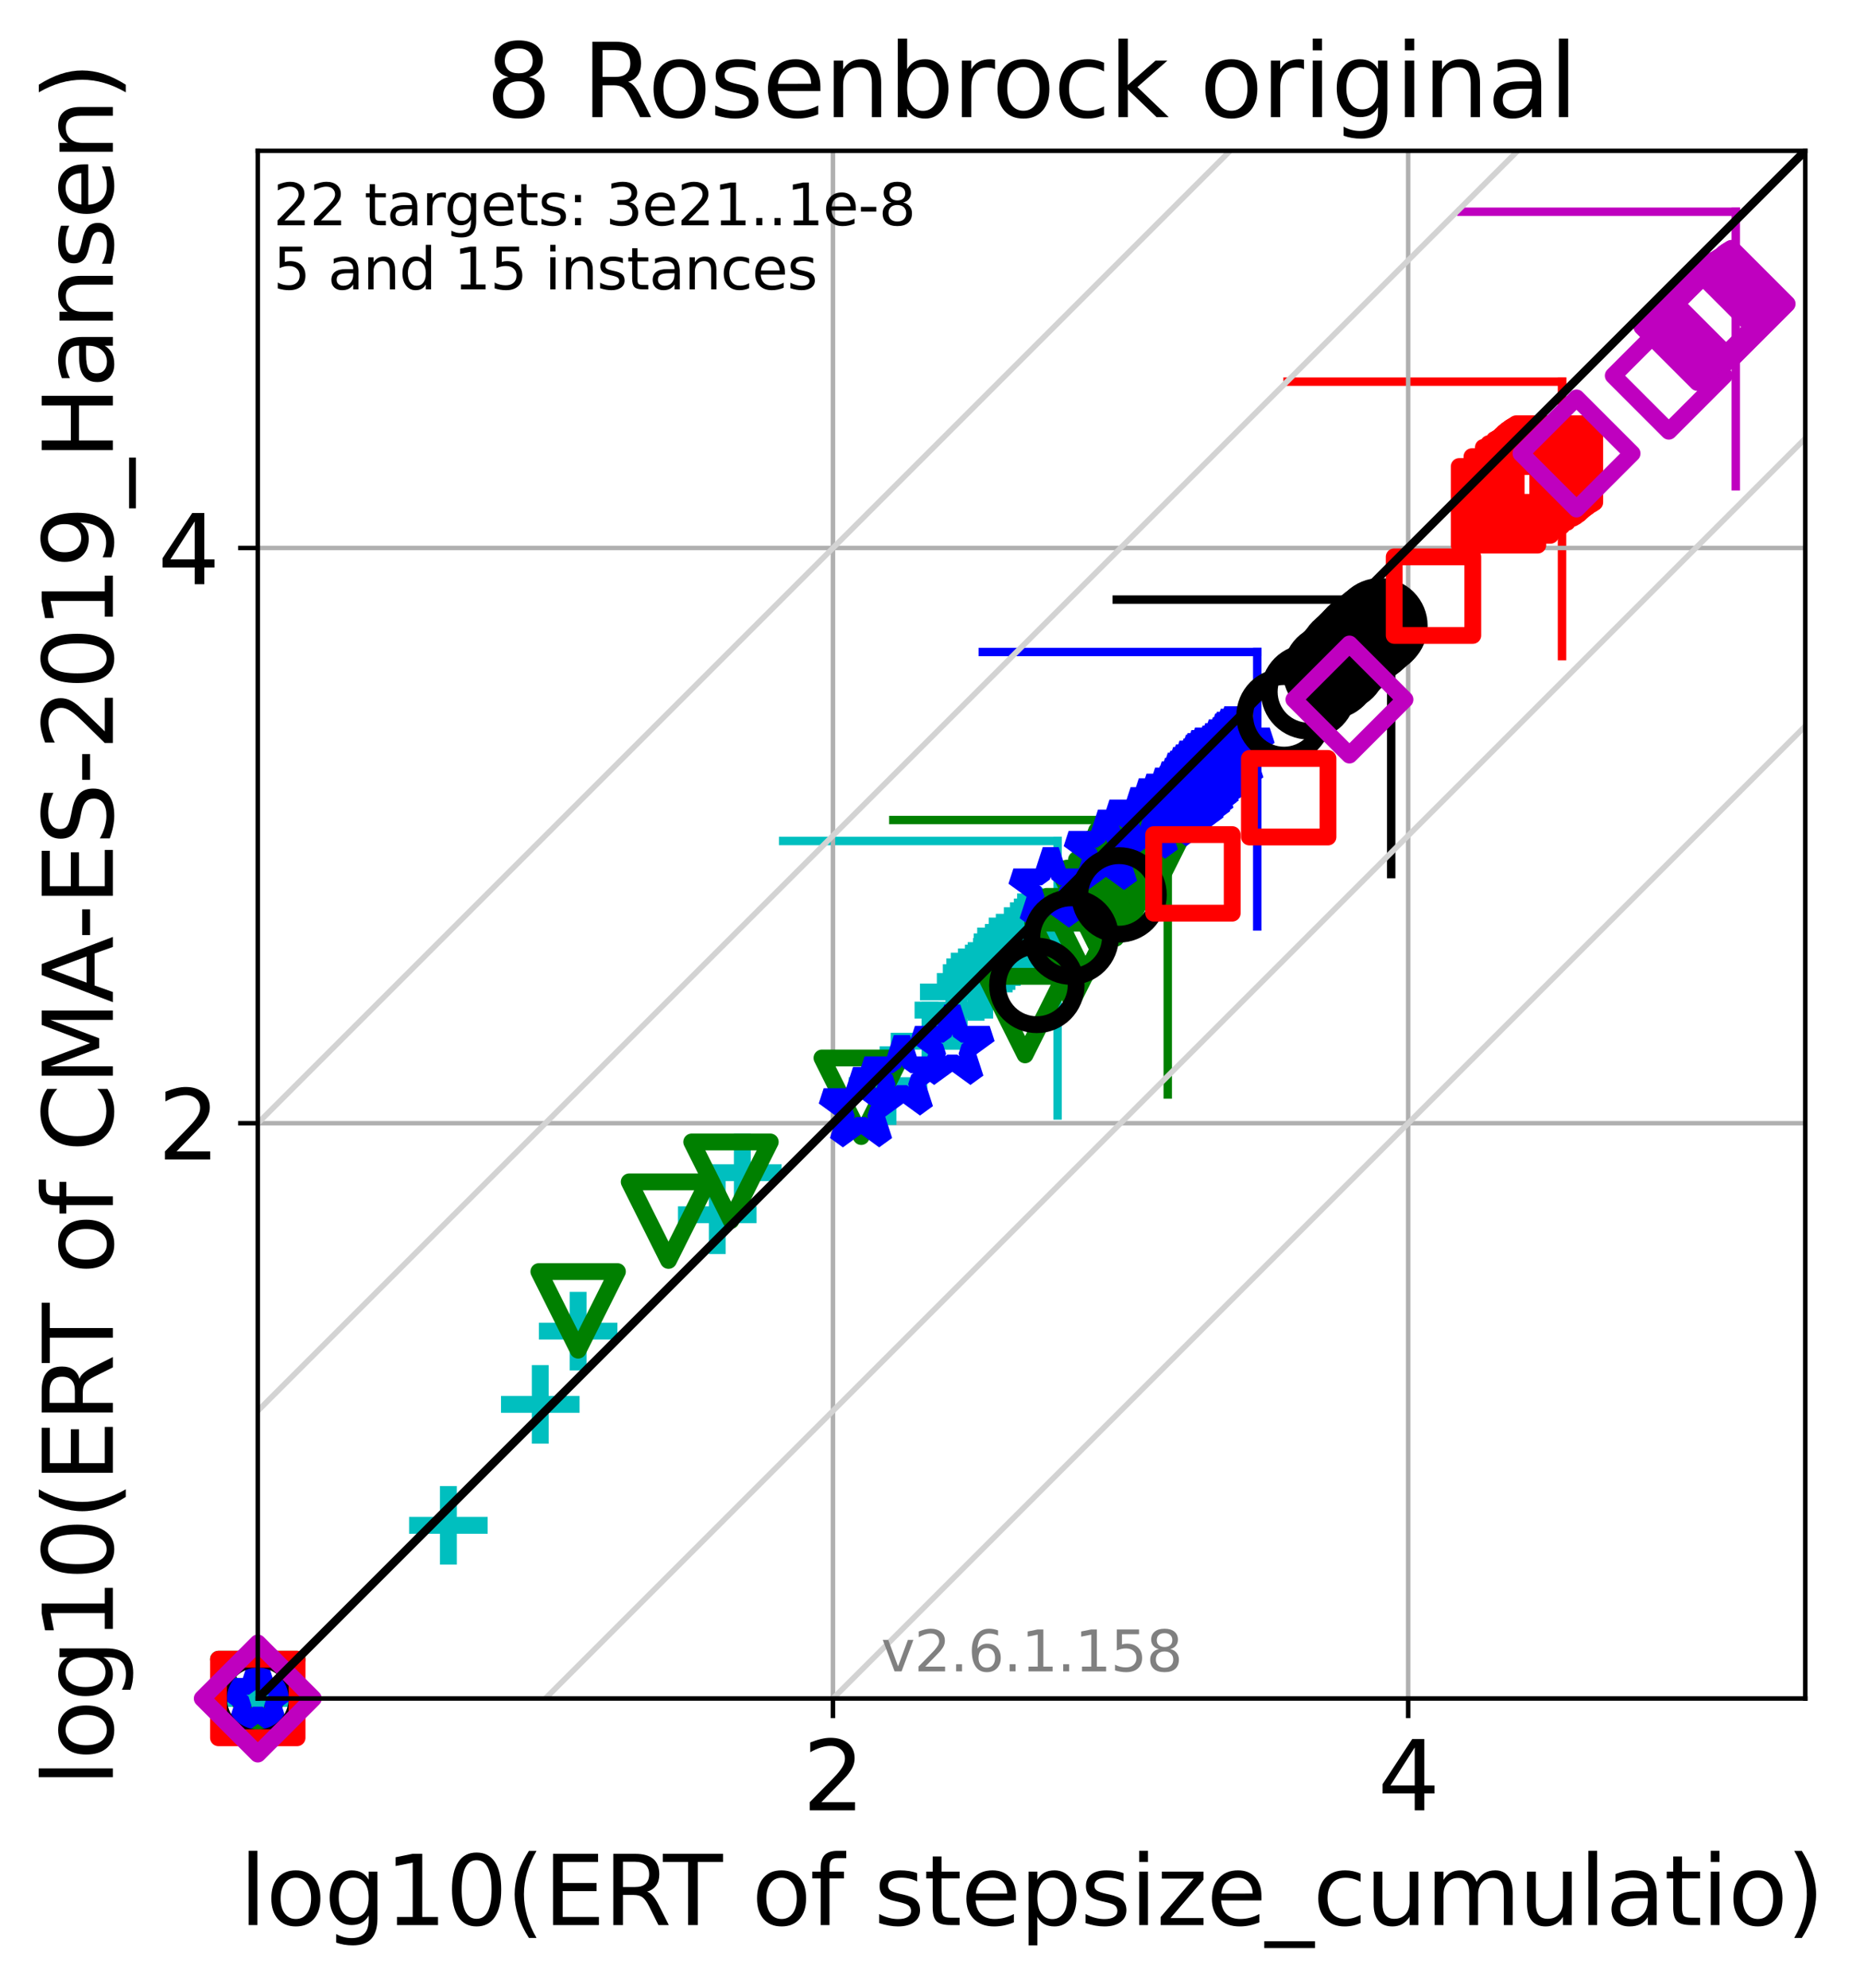<?xml version="1.0" encoding="utf-8" standalone="no"?>
<!DOCTYPE svg PUBLIC "-//W3C//DTD SVG 1.1//EN"
  "http://www.w3.org/Graphics/SVG/1.1/DTD/svg11.dtd">
<svg xmlns:xlink="http://www.w3.org/1999/xlink" width="332.207pt" height="354.256pt" viewBox="0 0 332.207 354.256" xmlns="http://www.w3.org/2000/svg" version="1.1">
 <defs>
  <style type="text/css">*{stroke-linejoin: round; stroke-linecap: butt}</style>
 </defs>
 <g id="figure_1">
  <g id="patch_1">
   <path d="M 0 354.256 
L 332.207 354.256 
L 332.207 0 
L 0 0 
z
" style="fill: #ffffff"/>
  </g>
  <g id="axes_1">
   <g id="patch_2">
    <path d="M 45.942 302.677 
L 321.742 302.677 
L 321.742 26.877 
L 45.942 26.877 
z
" style="fill: #ffffff"/>
   </g>
   <g id="line2d_1">
    <path d="M 188.486 198.775 
L 188.486 149.865 
" clip-path="url(#p34bd6fe8a9)" style="fill: none; stroke: #00bfbf; stroke-width: 1.5; stroke-linecap: square"/>
   </g>
   <g id="line2d_2">
    <path d="M 139.576 149.865 
L 188.486 149.865 
" clip-path="url(#p34bd6fe8a9)" style="fill: none; stroke: #00bfbf; stroke-width: 1.5; stroke-linecap: square"/>
   </g>
   <g id="line2d_3">
    <path d="M 208.118 195.041 
L 208.118 146.13 
" clip-path="url(#p34bd6fe8a9)" style="fill: none; stroke: #008000; stroke-width: 1.5; stroke-linecap: square"/>
   </g>
   <g id="line2d_4">
    <path d="M 159.208 146.13 
L 208.118 146.13 
" clip-path="url(#p34bd6fe8a9)" style="fill: none; stroke: #008000; stroke-width: 1.5; stroke-linecap: square"/>
   </g>
   <g id="line2d_5">
    <path d="M 224.068 165.099 
L 224.068 116.188 
" clip-path="url(#p34bd6fe8a9)" style="fill: none; stroke: #0000ff; stroke-width: 1.5; stroke-linecap: square"/>
   </g>
   <g id="line2d_6">
    <path d="M 175.158 116.188 
L 224.068 116.188 
" clip-path="url(#p34bd6fe8a9)" style="fill: none; stroke: #0000ff; stroke-width: 1.5; stroke-linecap: square"/>
   </g>
   <g id="line2d_7">
    <path d="M 247.942 155.76 
L 247.942 106.849 
" clip-path="url(#p34bd6fe8a9)" style="fill: none; stroke: #000000; stroke-width: 1.5; stroke-linecap: square"/>
   </g>
   <g id="line2d_8">
    <path d="M 199.031 106.849 
L 247.942 106.849 
" clip-path="url(#p34bd6fe8a9)" style="fill: none; stroke: #000000; stroke-width: 1.5; stroke-linecap: square"/>
   </g>
   <g id="line2d_9">
    <path d="M 278.385 116.924 
L 278.385 68.013 
" clip-path="url(#p34bd6fe8a9)" style="fill: none; stroke: #ff0000; stroke-width: 1.5; stroke-linecap: square"/>
   </g>
   <g id="line2d_10">
    <path d="M 229.474 68.013 
L 278.385 68.013 
" clip-path="url(#p34bd6fe8a9)" style="fill: none; stroke: #ff0000; stroke-width: 1.5; stroke-linecap: square"/>
   </g>
   <g id="line2d_11">
    <path d="M 309.353 86.648 
L 309.353 37.737 
" clip-path="url(#p34bd6fe8a9)" style="fill: none; stroke: #bf00bf; stroke-width: 1.5; stroke-linecap: square"/>
   </g>
   <g id="line2d_12">
    <path d="M 260.443 37.737 
L 309.353 37.737 
" clip-path="url(#p34bd6fe8a9)" style="fill: none; stroke: #bf00bf; stroke-width: 1.5; stroke-linecap: square"/>
   </g>
   <g id="matplotlib.axis_1">
    <g id="xtick_1">
     <g id="line2d_13">
      <path d="M 148.454 302.677 
L 148.454 26.877 
" clip-path="url(#p34bd6fe8a9)" style="fill: none; stroke: #b0b0b0; stroke-width: 0.8; stroke-linecap: square"/>
     </g>
     <g id="line2d_14">
      <defs>
       <path id="maabe6bc93b" d="M 0 0 
L 0 3.5 
" style="stroke: #000000; stroke-width: 0.8"/>
      </defs>
      <g>
       <use xlink:href="#maabe6bc93b" x="148.454" y="302.677" style="stroke: #000000; stroke-width: 0.8"/>
      </g>
     </g>
     <g id="text_1">
      <!-- 2 -->
      <g transform="translate(143.045 322.595)scale(0.17 -0.17)">
       <defs>
        <path id="DejaVuSans-32" d="M 1228 531 
L 3431 531 
L 3431 0 
L 469 0 
L 469 531 
Q 828 903 1448 1529 
Q 2069 2156 2228 2338 
Q 2531 2678 2651 2914 
Q 2772 3150 2772 3378 
Q 2772 3750 2511 3984 
Q 2250 4219 1831 4219 
Q 1534 4219 1204 4116 
Q 875 4013 500 3803 
L 500 4441 
Q 881 4594 1212 4672 
Q 1544 4750 1819 4750 
Q 2544 4750 2975 4387 
Q 3406 4025 3406 3419 
Q 3406 3131 3298 2873 
Q 3191 2616 2906 2266 
Q 2828 2175 2409 1742 
Q 1991 1309 1228 531 
z
" transform="scale(0.016)"/>
       </defs>
       <use xlink:href="#DejaVuSans-32"/>
      </g>
     </g>
    </g>
    <g id="xtick_2">
     <g id="line2d_15">
      <path d="M 250.965 302.677 
L 250.965 26.877 
" clip-path="url(#p34bd6fe8a9)" style="fill: none; stroke: #b0b0b0; stroke-width: 0.8; stroke-linecap: square"/>
     </g>
     <g id="line2d_16">
      <g>
       <use xlink:href="#maabe6bc93b" x="250.965" y="302.677" style="stroke: #000000; stroke-width: 0.8"/>
      </g>
     </g>
     <g id="text_2">
      <!-- 4 -->
      <g transform="translate(245.557 322.595)scale(0.17 -0.17)">
       <defs>
        <path id="DejaVuSans-34" d="M 2419 4116 
L 825 1625 
L 2419 1625 
L 2419 4116 
z
M 2253 4666 
L 3047 4666 
L 3047 1625 
L 3713 1625 
L 3713 1100 
L 3047 1100 
L 3047 0 
L 2419 0 
L 2419 1100 
L 313 1100 
L 313 1709 
L 2253 4666 
z
" transform="scale(0.016)"/>
       </defs>
       <use xlink:href="#DejaVuSans-34"/>
      </g>
     </g>
    </g>
    <g id="text_3">
     <!-- log10(ERT of stepsize_cumulatio) -->
     <g transform="translate(42.677 343.047)scale(0.17 -0.17)">
      <defs>
       <path id="DejaVuSans-6c" d="M 603 4863 
L 1178 4863 
L 1178 0 
L 603 0 
L 603 4863 
z
" transform="scale(0.016)"/>
       <path id="DejaVuSans-6f" d="M 1959 3097 
Q 1497 3097 1228 2736 
Q 959 2375 959 1747 
Q 959 1119 1226 758 
Q 1494 397 1959 397 
Q 2419 397 2687 759 
Q 2956 1122 2956 1747 
Q 2956 2369 2687 2733 
Q 2419 3097 1959 3097 
z
M 1959 3584 
Q 2709 3584 3137 3096 
Q 3566 2609 3566 1747 
Q 3566 888 3137 398 
Q 2709 -91 1959 -91 
Q 1206 -91 779 398 
Q 353 888 353 1747 
Q 353 2609 779 3096 
Q 1206 3584 1959 3584 
z
" transform="scale(0.016)"/>
       <path id="DejaVuSans-67" d="M 2906 1791 
Q 2906 2416 2648 2759 
Q 2391 3103 1925 3103 
Q 1463 3103 1205 2759 
Q 947 2416 947 1791 
Q 947 1169 1205 825 
Q 1463 481 1925 481 
Q 2391 481 2648 825 
Q 2906 1169 2906 1791 
z
M 3481 434 
Q 3481 -459 3084 -895 
Q 2688 -1331 1869 -1331 
Q 1566 -1331 1297 -1286 
Q 1028 -1241 775 -1147 
L 775 -588 
Q 1028 -725 1275 -790 
Q 1522 -856 1778 -856 
Q 2344 -856 2625 -561 
Q 2906 -266 2906 331 
L 2906 616 
Q 2728 306 2450 153 
Q 2172 0 1784 0 
Q 1141 0 747 490 
Q 353 981 353 1791 
Q 353 2603 747 3093 
Q 1141 3584 1784 3584 
Q 2172 3584 2450 3431 
Q 2728 3278 2906 2969 
L 2906 3500 
L 3481 3500 
L 3481 434 
z
" transform="scale(0.016)"/>
       <path id="DejaVuSans-31" d="M 794 531 
L 1825 531 
L 1825 4091 
L 703 3866 
L 703 4441 
L 1819 4666 
L 2450 4666 
L 2450 531 
L 3481 531 
L 3481 0 
L 794 0 
L 794 531 
z
" transform="scale(0.016)"/>
       <path id="DejaVuSans-30" d="M 2034 4250 
Q 1547 4250 1301 3770 
Q 1056 3291 1056 2328 
Q 1056 1369 1301 889 
Q 1547 409 2034 409 
Q 2525 409 2770 889 
Q 3016 1369 3016 2328 
Q 3016 3291 2770 3770 
Q 2525 4250 2034 4250 
z
M 2034 4750 
Q 2819 4750 3233 4129 
Q 3647 3509 3647 2328 
Q 3647 1150 3233 529 
Q 2819 -91 2034 -91 
Q 1250 -91 836 529 
Q 422 1150 422 2328 
Q 422 3509 836 4129 
Q 1250 4750 2034 4750 
z
" transform="scale(0.016)"/>
       <path id="DejaVuSans-28" d="M 1984 4856 
Q 1566 4138 1362 3434 
Q 1159 2731 1159 2009 
Q 1159 1288 1364 580 
Q 1569 -128 1984 -844 
L 1484 -844 
Q 1016 -109 783 600 
Q 550 1309 550 2009 
Q 550 2706 781 3412 
Q 1013 4119 1484 4856 
L 1984 4856 
z
" transform="scale(0.016)"/>
       <path id="DejaVuSans-45" d="M 628 4666 
L 3578 4666 
L 3578 4134 
L 1259 4134 
L 1259 2753 
L 3481 2753 
L 3481 2222 
L 1259 2222 
L 1259 531 
L 3634 531 
L 3634 0 
L 628 0 
L 628 4666 
z
" transform="scale(0.016)"/>
       <path id="DejaVuSans-52" d="M 2841 2188 
Q 3044 2119 3236 1894 
Q 3428 1669 3622 1275 
L 4263 0 
L 3584 0 
L 2988 1197 
Q 2756 1666 2539 1819 
Q 2322 1972 1947 1972 
L 1259 1972 
L 1259 0 
L 628 0 
L 628 4666 
L 2053 4666 
Q 2853 4666 3247 4331 
Q 3641 3997 3641 3322 
Q 3641 2881 3436 2590 
Q 3231 2300 2841 2188 
z
M 1259 4147 
L 1259 2491 
L 2053 2491 
Q 2509 2491 2742 2702 
Q 2975 2913 2975 3322 
Q 2975 3731 2742 3939 
Q 2509 4147 2053 4147 
L 1259 4147 
z
" transform="scale(0.016)"/>
       <path id="DejaVuSans-54" d="M -19 4666 
L 3928 4666 
L 3928 4134 
L 2272 4134 
L 2272 0 
L 1638 0 
L 1638 4134 
L -19 4134 
L -19 4666 
z
" transform="scale(0.016)"/>
       <path id="DejaVuSans-20" transform="scale(0.016)"/>
       <path id="DejaVuSans-66" d="M 2375 4863 
L 2375 4384 
L 1825 4384 
Q 1516 4384 1395 4259 
Q 1275 4134 1275 3809 
L 1275 3500 
L 2222 3500 
L 2222 3053 
L 1275 3053 
L 1275 0 
L 697 0 
L 697 3053 
L 147 3053 
L 147 3500 
L 697 3500 
L 697 3744 
Q 697 4328 969 4595 
Q 1241 4863 1831 4863 
L 2375 4863 
z
" transform="scale(0.016)"/>
       <path id="DejaVuSans-73" d="M 2834 3397 
L 2834 2853 
Q 2591 2978 2328 3040 
Q 2066 3103 1784 3103 
Q 1356 3103 1142 2972 
Q 928 2841 928 2578 
Q 928 2378 1081 2264 
Q 1234 2150 1697 2047 
L 1894 2003 
Q 2506 1872 2764 1633 
Q 3022 1394 3022 966 
Q 3022 478 2636 193 
Q 2250 -91 1575 -91 
Q 1294 -91 989 -36 
Q 684 19 347 128 
L 347 722 
Q 666 556 975 473 
Q 1284 391 1588 391 
Q 1994 391 2212 530 
Q 2431 669 2431 922 
Q 2431 1156 2273 1281 
Q 2116 1406 1581 1522 
L 1381 1569 
Q 847 1681 609 1914 
Q 372 2147 372 2553 
Q 372 3047 722 3315 
Q 1072 3584 1716 3584 
Q 2034 3584 2315 3537 
Q 2597 3491 2834 3397 
z
" transform="scale(0.016)"/>
       <path id="DejaVuSans-74" d="M 1172 4494 
L 1172 3500 
L 2356 3500 
L 2356 3053 
L 1172 3053 
L 1172 1153 
Q 1172 725 1289 603 
Q 1406 481 1766 481 
L 2356 481 
L 2356 0 
L 1766 0 
Q 1100 0 847 248 
Q 594 497 594 1153 
L 594 3053 
L 172 3053 
L 172 3500 
L 594 3500 
L 594 4494 
L 1172 4494 
z
" transform="scale(0.016)"/>
       <path id="DejaVuSans-65" d="M 3597 1894 
L 3597 1613 
L 953 1613 
Q 991 1019 1311 708 
Q 1631 397 2203 397 
Q 2534 397 2845 478 
Q 3156 559 3463 722 
L 3463 178 
Q 3153 47 2828 -22 
Q 2503 -91 2169 -91 
Q 1331 -91 842 396 
Q 353 884 353 1716 
Q 353 2575 817 3079 
Q 1281 3584 2069 3584 
Q 2775 3584 3186 3129 
Q 3597 2675 3597 1894 
z
M 3022 2063 
Q 3016 2534 2758 2815 
Q 2500 3097 2075 3097 
Q 1594 3097 1305 2825 
Q 1016 2553 972 2059 
L 3022 2063 
z
" transform="scale(0.016)"/>
       <path id="DejaVuSans-70" d="M 1159 525 
L 1159 -1331 
L 581 -1331 
L 581 3500 
L 1159 3500 
L 1159 2969 
Q 1341 3281 1617 3432 
Q 1894 3584 2278 3584 
Q 2916 3584 3314 3078 
Q 3713 2572 3713 1747 
Q 3713 922 3314 415 
Q 2916 -91 2278 -91 
Q 1894 -91 1617 61 
Q 1341 213 1159 525 
z
M 3116 1747 
Q 3116 2381 2855 2742 
Q 2594 3103 2138 3103 
Q 1681 3103 1420 2742 
Q 1159 2381 1159 1747 
Q 1159 1113 1420 752 
Q 1681 391 2138 391 
Q 2594 391 2855 752 
Q 3116 1113 3116 1747 
z
" transform="scale(0.016)"/>
       <path id="DejaVuSans-69" d="M 603 3500 
L 1178 3500 
L 1178 0 
L 603 0 
L 603 3500 
z
M 603 4863 
L 1178 4863 
L 1178 4134 
L 603 4134 
L 603 4863 
z
" transform="scale(0.016)"/>
       <path id="DejaVuSans-7a" d="M 353 3500 
L 3084 3500 
L 3084 2975 
L 922 459 
L 3084 459 
L 3084 0 
L 275 0 
L 275 525 
L 2438 3041 
L 353 3041 
L 353 3500 
z
" transform="scale(0.016)"/>
       <path id="DejaVuSans-5f" d="M 3263 -1063 
L 3263 -1509 
L -63 -1509 
L -63 -1063 
L 3263 -1063 
z
" transform="scale(0.016)"/>
       <path id="DejaVuSans-63" d="M 3122 3366 
L 3122 2828 
Q 2878 2963 2633 3030 
Q 2388 3097 2138 3097 
Q 1578 3097 1268 2742 
Q 959 2388 959 1747 
Q 959 1106 1268 751 
Q 1578 397 2138 397 
Q 2388 397 2633 464 
Q 2878 531 3122 666 
L 3122 134 
Q 2881 22 2623 -34 
Q 2366 -91 2075 -91 
Q 1284 -91 818 406 
Q 353 903 353 1747 
Q 353 2603 823 3093 
Q 1294 3584 2113 3584 
Q 2378 3584 2631 3529 
Q 2884 3475 3122 3366 
z
" transform="scale(0.016)"/>
       <path id="DejaVuSans-75" d="M 544 1381 
L 544 3500 
L 1119 3500 
L 1119 1403 
Q 1119 906 1312 657 
Q 1506 409 1894 409 
Q 2359 409 2629 706 
Q 2900 1003 2900 1516 
L 2900 3500 
L 3475 3500 
L 3475 0 
L 2900 0 
L 2900 538 
Q 2691 219 2414 64 
Q 2138 -91 1772 -91 
Q 1169 -91 856 284 
Q 544 659 544 1381 
z
M 1991 3584 
L 1991 3584 
z
" transform="scale(0.016)"/>
       <path id="DejaVuSans-6d" d="M 3328 2828 
Q 3544 3216 3844 3400 
Q 4144 3584 4550 3584 
Q 5097 3584 5394 3201 
Q 5691 2819 5691 2113 
L 5691 0 
L 5113 0 
L 5113 2094 
Q 5113 2597 4934 2840 
Q 4756 3084 4391 3084 
Q 3944 3084 3684 2787 
Q 3425 2491 3425 1978 
L 3425 0 
L 2847 0 
L 2847 2094 
Q 2847 2600 2669 2842 
Q 2491 3084 2119 3084 
Q 1678 3084 1418 2786 
Q 1159 2488 1159 1978 
L 1159 0 
L 581 0 
L 581 3500 
L 1159 3500 
L 1159 2956 
Q 1356 3278 1631 3431 
Q 1906 3584 2284 3584 
Q 2666 3584 2933 3390 
Q 3200 3197 3328 2828 
z
" transform="scale(0.016)"/>
       <path id="DejaVuSans-61" d="M 2194 1759 
Q 1497 1759 1228 1600 
Q 959 1441 959 1056 
Q 959 750 1161 570 
Q 1363 391 1709 391 
Q 2188 391 2477 730 
Q 2766 1069 2766 1631 
L 2766 1759 
L 2194 1759 
z
M 3341 1997 
L 3341 0 
L 2766 0 
L 2766 531 
Q 2569 213 2275 61 
Q 1981 -91 1556 -91 
Q 1019 -91 701 211 
Q 384 513 384 1019 
Q 384 1609 779 1909 
Q 1175 2209 1959 2209 
L 2766 2209 
L 2766 2266 
Q 2766 2663 2505 2880 
Q 2244 3097 1772 3097 
Q 1472 3097 1187 3025 
Q 903 2953 641 2809 
L 641 3341 
Q 956 3463 1253 3523 
Q 1550 3584 1831 3584 
Q 2591 3584 2966 3190 
Q 3341 2797 3341 1997 
z
" transform="scale(0.016)"/>
       <path id="DejaVuSans-29" d="M 513 4856 
L 1013 4856 
Q 1481 4119 1714 3412 
Q 1947 2706 1947 2009 
Q 1947 1309 1714 600 
Q 1481 -109 1013 -844 
L 513 -844 
Q 928 -128 1133 580 
Q 1338 1288 1338 2009 
Q 1338 2731 1133 3434 
Q 928 4138 513 4856 
z
" transform="scale(0.016)"/>
      </defs>
      <use xlink:href="#DejaVuSans-6c"/>
      <use xlink:href="#DejaVuSans-6f" x="27.783"/>
      <use xlink:href="#DejaVuSans-67" x="88.965"/>
      <use xlink:href="#DejaVuSans-31" x="152.441"/>
      <use xlink:href="#DejaVuSans-30" x="216.064"/>
      <use xlink:href="#DejaVuSans-28" x="279.688"/>
      <use xlink:href="#DejaVuSans-45" x="318.701"/>
      <use xlink:href="#DejaVuSans-52" x="381.885"/>
      <use xlink:href="#DejaVuSans-54" x="444.117"/>
      <use xlink:href="#DejaVuSans-20" x="505.201"/>
      <use xlink:href="#DejaVuSans-6f" x="536.988"/>
      <use xlink:href="#DejaVuSans-66" x="598.17"/>
      <use xlink:href="#DejaVuSans-20" x="633.375"/>
      <use xlink:href="#DejaVuSans-73" x="665.162"/>
      <use xlink:href="#DejaVuSans-74" x="717.262"/>
      <use xlink:href="#DejaVuSans-65" x="756.471"/>
      <use xlink:href="#DejaVuSans-70" x="817.994"/>
      <use xlink:href="#DejaVuSans-73" x="881.471"/>
      <use xlink:href="#DejaVuSans-69" x="933.57"/>
      <use xlink:href="#DejaVuSans-7a" x="961.354"/>
      <use xlink:href="#DejaVuSans-65" x="1013.844"/>
      <use xlink:href="#DejaVuSans-5f" x="1075.367"/>
      <use xlink:href="#DejaVuSans-63" x="1125.367"/>
      <use xlink:href="#DejaVuSans-75" x="1180.348"/>
      <use xlink:href="#DejaVuSans-6d" x="1243.727"/>
      <use xlink:href="#DejaVuSans-75" x="1341.139"/>
      <use xlink:href="#DejaVuSans-6c" x="1404.518"/>
      <use xlink:href="#DejaVuSans-61" x="1432.301"/>
      <use xlink:href="#DejaVuSans-74" x="1493.58"/>
      <use xlink:href="#DejaVuSans-69" x="1532.789"/>
      <use xlink:href="#DejaVuSans-6f" x="1560.572"/>
      <use xlink:href="#DejaVuSans-29" x="1621.754"/>
     </g>
    </g>
   </g>
   <g id="matplotlib.axis_2">
    <g id="ytick_1">
     <g id="line2d_17">
      <path d="M 45.942 200.165 
L 321.742 200.165 
" clip-path="url(#p34bd6fe8a9)" style="fill: none; stroke: #b0b0b0; stroke-width: 0.8; stroke-linecap: square"/>
     </g>
     <g id="line2d_18">
      <defs>
       <path id="m32e4e16135" d="M 0 0 
L -3.5 0 
" style="stroke: #000000; stroke-width: 0.8"/>
      </defs>
      <g>
       <use xlink:href="#m32e4e16135" x="45.942" y="200.165" style="stroke: #000000; stroke-width: 0.8"/>
      </g>
     </g>
     <g id="text_4">
      <!-- 2 -->
      <g transform="translate(28.126 206.624)scale(0.17 -0.17)">
       <use xlink:href="#DejaVuSans-32"/>
      </g>
     </g>
    </g>
    <g id="ytick_2">
     <g id="line2d_19">
      <path d="M 45.942 97.654 
L 321.742 97.654 
" clip-path="url(#p34bd6fe8a9)" style="fill: none; stroke: #b0b0b0; stroke-width: 0.8; stroke-linecap: square"/>
     </g>
     <g id="line2d_20">
      <g>
       <use xlink:href="#m32e4e16135" x="45.942" y="97.654" style="stroke: #000000; stroke-width: 0.8"/>
      </g>
     </g>
     <g id="text_5">
      <!-- 4 -->
      <g transform="translate(28.126 104.112)scale(0.17 -0.17)">
       <use xlink:href="#DejaVuSans-34"/>
      </g>
     </g>
    </g>
    <g id="text_6">
     <!-- log10(ERT of CMA-ES-2019_Hansen) -->
     <g transform="translate(20.117 318.342)rotate(-90)scale(0.17 -0.17)">
      <defs>
       <path id="DejaVuSans-43" d="M 4122 4306 
L 4122 3641 
Q 3803 3938 3442 4084 
Q 3081 4231 2675 4231 
Q 1875 4231 1450 3742 
Q 1025 3253 1025 2328 
Q 1025 1406 1450 917 
Q 1875 428 2675 428 
Q 3081 428 3442 575 
Q 3803 722 4122 1019 
L 4122 359 
Q 3791 134 3420 21 
Q 3050 -91 2638 -91 
Q 1578 -91 968 557 
Q 359 1206 359 2328 
Q 359 3453 968 4101 
Q 1578 4750 2638 4750 
Q 3056 4750 3426 4639 
Q 3797 4528 4122 4306 
z
" transform="scale(0.016)"/>
       <path id="DejaVuSans-4d" d="M 628 4666 
L 1569 4666 
L 2759 1491 
L 3956 4666 
L 4897 4666 
L 4897 0 
L 4281 0 
L 4281 4097 
L 3078 897 
L 2444 897 
L 1241 4097 
L 1241 0 
L 628 0 
L 628 4666 
z
" transform="scale(0.016)"/>
       <path id="DejaVuSans-41" d="M 2188 4044 
L 1331 1722 
L 3047 1722 
L 2188 4044 
z
M 1831 4666 
L 2547 4666 
L 4325 0 
L 3669 0 
L 3244 1197 
L 1141 1197 
L 716 0 
L 50 0 
L 1831 4666 
z
" transform="scale(0.016)"/>
       <path id="DejaVuSans-2d" d="M 313 2009 
L 1997 2009 
L 1997 1497 
L 313 1497 
L 313 2009 
z
" transform="scale(0.016)"/>
       <path id="DejaVuSans-53" d="M 3425 4513 
L 3425 3897 
Q 3066 4069 2747 4153 
Q 2428 4238 2131 4238 
Q 1616 4238 1336 4038 
Q 1056 3838 1056 3469 
Q 1056 3159 1242 3001 
Q 1428 2844 1947 2747 
L 2328 2669 
Q 3034 2534 3370 2195 
Q 3706 1856 3706 1288 
Q 3706 609 3251 259 
Q 2797 -91 1919 -91 
Q 1588 -91 1214 -16 
Q 841 59 441 206 
L 441 856 
Q 825 641 1194 531 
Q 1563 422 1919 422 
Q 2459 422 2753 634 
Q 3047 847 3047 1241 
Q 3047 1584 2836 1778 
Q 2625 1972 2144 2069 
L 1759 2144 
Q 1053 2284 737 2584 
Q 422 2884 422 3419 
Q 422 4038 858 4394 
Q 1294 4750 2059 4750 
Q 2388 4750 2728 4690 
Q 3069 4631 3425 4513 
z
" transform="scale(0.016)"/>
       <path id="DejaVuSans-39" d="M 703 97 
L 703 672 
Q 941 559 1184 500 
Q 1428 441 1663 441 
Q 2288 441 2617 861 
Q 2947 1281 2994 2138 
Q 2813 1869 2534 1725 
Q 2256 1581 1919 1581 
Q 1219 1581 811 2004 
Q 403 2428 403 3163 
Q 403 3881 828 4315 
Q 1253 4750 1959 4750 
Q 2769 4750 3195 4129 
Q 3622 3509 3622 2328 
Q 3622 1225 3098 567 
Q 2575 -91 1691 -91 
Q 1453 -91 1209 -44 
Q 966 3 703 97 
z
M 1959 2075 
Q 2384 2075 2632 2365 
Q 2881 2656 2881 3163 
Q 2881 3666 2632 3958 
Q 2384 4250 1959 4250 
Q 1534 4250 1286 3958 
Q 1038 3666 1038 3163 
Q 1038 2656 1286 2365 
Q 1534 2075 1959 2075 
z
" transform="scale(0.016)"/>
       <path id="DejaVuSans-48" d="M 628 4666 
L 1259 4666 
L 1259 2753 
L 3553 2753 
L 3553 4666 
L 4184 4666 
L 4184 0 
L 3553 0 
L 3553 2222 
L 1259 2222 
L 1259 0 
L 628 0 
L 628 4666 
z
" transform="scale(0.016)"/>
       <path id="DejaVuSans-6e" d="M 3513 2113 
L 3513 0 
L 2938 0 
L 2938 2094 
Q 2938 2591 2744 2837 
Q 2550 3084 2163 3084 
Q 1697 3084 1428 2787 
Q 1159 2491 1159 1978 
L 1159 0 
L 581 0 
L 581 3500 
L 1159 3500 
L 1159 2956 
Q 1366 3272 1645 3428 
Q 1925 3584 2291 3584 
Q 2894 3584 3203 3211 
Q 3513 2838 3513 2113 
z
" transform="scale(0.016)"/>
      </defs>
      <use xlink:href="#DejaVuSans-6c"/>
      <use xlink:href="#DejaVuSans-6f" x="27.783"/>
      <use xlink:href="#DejaVuSans-67" x="88.965"/>
      <use xlink:href="#DejaVuSans-31" x="152.441"/>
      <use xlink:href="#DejaVuSans-30" x="216.064"/>
      <use xlink:href="#DejaVuSans-28" x="279.688"/>
      <use xlink:href="#DejaVuSans-45" x="318.701"/>
      <use xlink:href="#DejaVuSans-52" x="381.885"/>
      <use xlink:href="#DejaVuSans-54" x="444.117"/>
      <use xlink:href="#DejaVuSans-20" x="505.201"/>
      <use xlink:href="#DejaVuSans-6f" x="536.988"/>
      <use xlink:href="#DejaVuSans-66" x="598.17"/>
      <use xlink:href="#DejaVuSans-20" x="633.375"/>
      <use xlink:href="#DejaVuSans-43" x="665.162"/>
      <use xlink:href="#DejaVuSans-4d" x="734.986"/>
      <use xlink:href="#DejaVuSans-41" x="821.266"/>
      <use xlink:href="#DejaVuSans-2d" x="887.424"/>
      <use xlink:href="#DejaVuSans-45" x="923.508"/>
      <use xlink:href="#DejaVuSans-53" x="986.691"/>
      <use xlink:href="#DejaVuSans-2d" x="1050.168"/>
      <use xlink:href="#DejaVuSans-32" x="1086.252"/>
      <use xlink:href="#DejaVuSans-30" x="1149.875"/>
      <use xlink:href="#DejaVuSans-31" x="1213.498"/>
      <use xlink:href="#DejaVuSans-39" x="1277.121"/>
      <use xlink:href="#DejaVuSans-5f" x="1340.744"/>
      <use xlink:href="#DejaVuSans-48" x="1390.744"/>
      <use xlink:href="#DejaVuSans-61" x="1465.939"/>
      <use xlink:href="#DejaVuSans-6e" x="1527.219"/>
      <use xlink:href="#DejaVuSans-73" x="1590.598"/>
      <use xlink:href="#DejaVuSans-65" x="1642.697"/>
      <use xlink:href="#DejaVuSans-6e" x="1704.221"/>
      <use xlink:href="#DejaVuSans-29" x="1767.6"/>
     </g>
    </g>
   </g>
   <g id="line2d_21">
    <defs>
     <path id="me8d960e9ac" d="M -7 0 
L 7 0 
M 0 7 
L 0 -7 
" style="stroke: #00bfbf; stroke-width: 3"/>
    </defs>
    <g>
     <use xlink:href="#me8d960e9ac" x="45.942" y="302.677" style="fill-opacity: 0; stroke: #00bfbf; stroke-width: 3"/>
     <use xlink:href="#me8d960e9ac" x="79.912" y="271.818" style="fill-opacity: 0; stroke: #00bfbf; stroke-width: 3"/>
     <use xlink:href="#me8d960e9ac" x="96.289" y="250.265" style="fill-opacity: 0; stroke: #00bfbf; stroke-width: 3"/>
     <use xlink:href="#me8d960e9ac" x="103.038" y="237.212" style="fill-opacity: 0; stroke: #00bfbf; stroke-width: 3"/>
     <use xlink:href="#me8d960e9ac" x="127.833" y="216.473" style="fill-opacity: 0; stroke: #00bfbf; stroke-width: 3"/>
     <use xlink:href="#me8d960e9ac" x="132.3" y="208.97" style="fill-opacity: 0; stroke: #00bfbf; stroke-width: 3"/>
     <use xlink:href="#me8d960e9ac" x="158.267" y="193.463" style="fill-opacity: 0; stroke: #00bfbf; stroke-width: 3"/>
     <use xlink:href="#me8d960e9ac" x="165.74" y="185.544" style="fill-opacity: 0; stroke: #00bfbf; stroke-width: 3"/>
     <use xlink:href="#me8d960e9ac" x="169.996" y="180.007" style="fill-opacity: 0; stroke: #00bfbf; stroke-width: 3"/>
     <use xlink:href="#me8d960e9ac" x="170.956" y="176.769" style="fill-opacity: 0; stroke: #00bfbf; stroke-width: 3"/>
     <use xlink:href="#me8d960e9ac" x="173.967" y="174.894" style="fill-opacity: 0; stroke: #00bfbf; stroke-width: 3"/>
     <use xlink:href="#me8d960e9ac" x="175.03" y="173.338" style="fill-opacity: 0; stroke: #00bfbf; stroke-width: 3"/>
     <use xlink:href="#me8d960e9ac" x="175.656" y="172.296" style="fill-opacity: 0; stroke: #00bfbf; stroke-width: 3"/>
     <use xlink:href="#me8d960e9ac" x="177.029" y="171.656" style="fill-opacity: 0; stroke: #00bfbf; stroke-width: 3"/>
     <use xlink:href="#me8d960e9ac" x="177.721" y="170.519" style="fill-opacity: 0; stroke: #00bfbf; stroke-width: 3"/>
     <use xlink:href="#me8d960e9ac" x="178.976" y="169.843" style="fill-opacity: 0; stroke: #00bfbf; stroke-width: 3"/>
     <use xlink:href="#me8d960e9ac" x="180.409" y="168.67" style="fill-opacity: 0; stroke: #00bfbf; stroke-width: 3"/>
     <use xlink:href="#me8d960e9ac" x="181.495" y="167.79" style="fill-opacity: 0; stroke: #00bfbf; stroke-width: 3"/>
     <use xlink:href="#me8d960e9ac" x="182.19" y="167.134" style="fill-opacity: 0; stroke: #00bfbf; stroke-width: 3"/>
     <use xlink:href="#me8d960e9ac" x="182.77" y="166.218" style="fill-opacity: 0; stroke: #00bfbf; stroke-width: 3"/>
     <use xlink:href="#me8d960e9ac" x="183.648" y="165.613" style="fill-opacity: 0; stroke: #00bfbf; stroke-width: 3"/>
     <use xlink:href="#me8d960e9ac" x="184.404" y="165.208" style="fill-opacity: 0; stroke: #00bfbf; stroke-width: 3"/>
    </g>
   </g>
   <g id="line2d_22">
    <defs>
     <path id="m6d3fcb4fd5" d="M -0 7 
L 7 -7 
L -7 -7 
z
" style="stroke: #008000; stroke-width: 3; stroke-linejoin: miter"/>
    </defs>
    <g>
     <use xlink:href="#m6d3fcb4fd5" x="45.942" y="302.677" style="fill-opacity: 0; stroke: #008000; stroke-width: 3; stroke-linejoin: miter"/>
     <use xlink:href="#m6d3fcb4fd5" x="103.038" y="233.602" style="fill-opacity: 0; stroke: #008000; stroke-width: 3; stroke-linejoin: miter"/>
     <use xlink:href="#m6d3fcb4fd5" x="119.142" y="217.613" style="fill-opacity: 0; stroke: #008000; stroke-width: 3; stroke-linejoin: miter"/>
     <use xlink:href="#m6d3fcb4fd5" x="130.279" y="210.498" style="fill-opacity: 0; stroke: #008000; stroke-width: 3; stroke-linejoin: miter"/>
     <use xlink:href="#m6d3fcb4fd5" x="153.492" y="195.533" style="fill-opacity: 0; stroke: #008000; stroke-width: 3; stroke-linejoin: miter"/>
     <use xlink:href="#m6d3fcb4fd5" x="182.693" y="180.982" style="fill-opacity: 0; stroke: #008000; stroke-width: 3; stroke-linejoin: miter"/>
     <use xlink:href="#m6d3fcb4fd5" x="191.052" y="171.512" style="fill-opacity: 0; stroke: #008000; stroke-width: 3; stroke-linejoin: miter"/>
     <use xlink:href="#m6d3fcb4fd5" x="193.501" y="166.741" style="fill-opacity: 0; stroke: #008000; stroke-width: 3; stroke-linejoin: miter"/>
     <use xlink:href="#m6d3fcb4fd5" x="196.201" y="163.143" style="fill-opacity: 0; stroke: #008000; stroke-width: 3; stroke-linejoin: miter"/>
     <use xlink:href="#m6d3fcb4fd5" x="197.135" y="161.713" style="fill-opacity: 0; stroke: #008000; stroke-width: 3; stroke-linejoin: miter"/>
     <use xlink:href="#m6d3fcb4fd5" x="198.847" y="160.197" style="fill-opacity: 0; stroke: #008000; stroke-width: 3; stroke-linejoin: miter"/>
     <use xlink:href="#m6d3fcb4fd5" x="199.598" y="159.235" style="fill-opacity: 0; stroke: #008000; stroke-width: 3; stroke-linejoin: miter"/>
     <use xlink:href="#m6d3fcb4fd5" x="200.216" y="158.031" style="fill-opacity: 0; stroke: #008000; stroke-width: 3; stroke-linejoin: miter"/>
     <use xlink:href="#m6d3fcb4fd5" x="200.694" y="157.44" style="fill-opacity: 0; stroke: #008000; stroke-width: 3; stroke-linejoin: miter"/>
     <use xlink:href="#m6d3fcb4fd5" x="201.082" y="156.947" style="fill-opacity: 0; stroke: #008000; stroke-width: 3; stroke-linejoin: miter"/>
     <use xlink:href="#m6d3fcb4fd5" x="201.365" y="156.446" style="fill-opacity: 0; stroke: #008000; stroke-width: 3; stroke-linejoin: miter"/>
     <use xlink:href="#m6d3fcb4fd5" x="202.276" y="155.468" style="fill-opacity: 0; stroke: #008000; stroke-width: 3; stroke-linejoin: miter"/>
     <use xlink:href="#m6d3fcb4fd5" x="202.442" y="155.015" style="fill-opacity: 0; stroke: #008000; stroke-width: 3; stroke-linejoin: miter"/>
     <use xlink:href="#m6d3fcb4fd5" x="203.159" y="154" style="fill-opacity: 0; stroke: #008000; stroke-width: 3; stroke-linejoin: miter"/>
     <use xlink:href="#m6d3fcb4fd5" x="203.931" y="153.598" style="fill-opacity: 0; stroke: #008000; stroke-width: 3; stroke-linejoin: miter"/>
     <use xlink:href="#m6d3fcb4fd5" x="204.801" y="152.908" style="fill-opacity: 0; stroke: #008000; stroke-width: 3; stroke-linejoin: miter"/>
     <use xlink:href="#m6d3fcb4fd5" x="205.46" y="152.425" style="fill-opacity: 0; stroke: #008000; stroke-width: 3; stroke-linejoin: miter"/>
    </g>
   </g>
   <g id="line2d_23">
    <defs>
     <path id="m26ef8861c2" d="M 0 -7 
L -1.572 -2.163 
L -6.657 -2.163 
L -2.543 0.826 
L -4.114 5.663 
L -0 2.674 
L 4.114 5.663 
L 2.543 0.826 
L 6.657 -2.163 
L 1.572 -2.163 
z
" style="stroke: #0000ff; stroke-width: 3; stroke-linejoin: bevel"/>
    </defs>
    <g>
     <use xlink:href="#m26ef8861c2" x="45.942" y="302.677" style="fill-opacity: 0; stroke: #0000ff; stroke-width: 3; stroke-linejoin: bevel"/>
     <use xlink:href="#m26ef8861c2" x="153.456" y="197.59" style="fill-opacity: 0; stroke: #0000ff; stroke-width: 3; stroke-linejoin: bevel"/>
     <use xlink:href="#m26ef8861c2" x="160.732" y="191.915" style="fill-opacity: 0; stroke: #0000ff; stroke-width: 3; stroke-linejoin: bevel"/>
     <use xlink:href="#m26ef8861c2" x="169.723" y="186.471" style="fill-opacity: 0; stroke: #0000ff; stroke-width: 3; stroke-linejoin: bevel"/>
     <use xlink:href="#m26ef8861c2" x="187.267" y="158.428" style="fill-opacity: 0; stroke: #0000ff; stroke-width: 3; stroke-linejoin: bevel"/>
     <use xlink:href="#m26ef8861c2" x="197.11" y="151.735" style="fill-opacity: 0; stroke: #0000ff; stroke-width: 3; stroke-linejoin: bevel"/>
     <use xlink:href="#m26ef8861c2" x="204.39" y="146.156" style="fill-opacity: 0; stroke: #0000ff; stroke-width: 3; stroke-linejoin: bevel"/>
     <use xlink:href="#m26ef8861c2" x="208.161" y="143.931" style="fill-opacity: 0; stroke: #0000ff; stroke-width: 3; stroke-linejoin: bevel"/>
     <use xlink:href="#m26ef8861c2" x="210.991" y="141.537" style="fill-opacity: 0; stroke: #0000ff; stroke-width: 3; stroke-linejoin: bevel"/>
     <use xlink:href="#m26ef8861c2" x="212.522" y="140.454" style="fill-opacity: 0; stroke: #0000ff; stroke-width: 3; stroke-linejoin: bevel"/>
     <use xlink:href="#m26ef8861c2" x="213.705" y="139.353" style="fill-opacity: 0; stroke: #0000ff; stroke-width: 3; stroke-linejoin: bevel"/>
     <use xlink:href="#m26ef8861c2" x="214.286" y="138.715" style="fill-opacity: 0; stroke: #0000ff; stroke-width: 3; stroke-linejoin: bevel"/>
     <use xlink:href="#m26ef8861c2" x="214.784" y="137.792" style="fill-opacity: 0; stroke: #0000ff; stroke-width: 3; stroke-linejoin: bevel"/>
     <use xlink:href="#m26ef8861c2" x="215.239" y="137.436" style="fill-opacity: 0; stroke: #0000ff; stroke-width: 3; stroke-linejoin: bevel"/>
     <use xlink:href="#m26ef8861c2" x="215.741" y="136.778" style="fill-opacity: 0; stroke: #0000ff; stroke-width: 3; stroke-linejoin: bevel"/>
     <use xlink:href="#m26ef8861c2" x="216.231" y="136.328" style="fill-opacity: 0; stroke: #0000ff; stroke-width: 3; stroke-linejoin: bevel"/>
     <use xlink:href="#m26ef8861c2" x="216.867" y="135.655" style="fill-opacity: 0; stroke: #0000ff; stroke-width: 3; stroke-linejoin: bevel"/>
     <use xlink:href="#m26ef8861c2" x="217.59" y="135.261" style="fill-opacity: 0; stroke: #0000ff; stroke-width: 3; stroke-linejoin: bevel"/>
     <use xlink:href="#m26ef8861c2" x="218.007" y="134.605" style="fill-opacity: 0; stroke: #0000ff; stroke-width: 3; stroke-linejoin: bevel"/>
     <use xlink:href="#m26ef8861c2" x="218.304" y="134.304" style="fill-opacity: 0; stroke: #0000ff; stroke-width: 3; stroke-linejoin: bevel"/>
     <use xlink:href="#m26ef8861c2" x="218.991" y="133.768" style="fill-opacity: 0; stroke: #0000ff; stroke-width: 3; stroke-linejoin: bevel"/>
     <use xlink:href="#m26ef8861c2" x="219.633" y="133.317" style="fill-opacity: 0; stroke: #0000ff; stroke-width: 3; stroke-linejoin: bevel"/>
    </g>
   </g>
   <g id="line2d_24">
    <defs>
     <path id="ma2a979228a" d="M 0 7 
C 1.856 7 3.637 6.262 4.95 4.95 
C 6.262 3.637 7 1.856 7 0 
C 7 -1.856 6.262 -3.637 4.95 -4.95 
C 3.637 -6.262 1.856 -7 0 -7 
C -1.856 -7 -3.637 -6.262 -4.95 -4.95 
C -6.262 -3.637 -7 -1.856 -7 0 
C -7 1.856 -6.262 3.637 -4.95 4.95 
C -3.637 6.262 -1.856 7 0 7 
z
" style="stroke: #000000; stroke-width: 3"/>
    </defs>
    <g>
     <use xlink:href="#ma2a979228a" x="45.942" y="302.677" style="fill-opacity: 0; stroke: #000000; stroke-width: 3"/>
     <use xlink:href="#ma2a979228a" x="184.79" y="175.602" style="fill-opacity: 0; stroke: #000000; stroke-width: 3"/>
     <use xlink:href="#ma2a979228a" x="190.901" y="167" style="fill-opacity: 0; stroke: #000000; stroke-width: 3"/>
     <use xlink:href="#ma2a979228a" x="199.441" y="159.474" style="fill-opacity: 0; stroke: #000000; stroke-width: 3"/>
     <use xlink:href="#ma2a979228a" x="228.838" y="127.566" style="fill-opacity: 0; stroke: #000000; stroke-width: 3"/>
     <use xlink:href="#ma2a979228a" x="233.206" y="123.286" style="fill-opacity: 0; stroke: #000000; stroke-width: 3"/>
     <use xlink:href="#ma2a979228a" x="237.128" y="119.676" style="fill-opacity: 0; stroke: #000000; stroke-width: 3"/>
     <use xlink:href="#ma2a979228a" x="238.705" y="118.28" style="fill-opacity: 0; stroke: #000000; stroke-width: 3"/>
     <use xlink:href="#ma2a979228a" x="239.935" y="116.8" style="fill-opacity: 0; stroke: #000000; stroke-width: 3"/>
     <use xlink:href="#ma2a979228a" x="240.689" y="116.097" style="fill-opacity: 0; stroke: #000000; stroke-width: 3"/>
     <use xlink:href="#ma2a979228a" x="241.515" y="115.354" style="fill-opacity: 0; stroke: #000000; stroke-width: 3"/>
     <use xlink:href="#ma2a979228a" x="241.835" y="114.974" style="fill-opacity: 0; stroke: #000000; stroke-width: 3"/>
     <use xlink:href="#ma2a979228a" x="242.461" y="114.439" style="fill-opacity: 0; stroke: #000000; stroke-width: 3"/>
     <use xlink:href="#ma2a979228a" x="242.632" y="114.129" style="fill-opacity: 0; stroke: #000000; stroke-width: 3"/>
     <use xlink:href="#ma2a979228a" x="243.2" y="113.74" style="fill-opacity: 0; stroke: #000000; stroke-width: 3"/>
     <use xlink:href="#ma2a979228a" x="243.537" y="113.496" style="fill-opacity: 0; stroke: #000000; stroke-width: 3"/>
     <use xlink:href="#ma2a979228a" x="244.14" y="113.117" style="fill-opacity: 0; stroke: #000000; stroke-width: 3"/>
     <use xlink:href="#ma2a979228a" x="244.358" y="112.849" style="fill-opacity: 0; stroke: #000000; stroke-width: 3"/>
     <use xlink:href="#ma2a979228a" x="244.775" y="112.437" style="fill-opacity: 0; stroke: #000000; stroke-width: 3"/>
     <use xlink:href="#ma2a979228a" x="245.181" y="112.178" style="fill-opacity: 0; stroke: #000000; stroke-width: 3"/>
     <use xlink:href="#ma2a979228a" x="245.621" y="111.816" style="fill-opacity: 0; stroke: #000000; stroke-width: 3"/>
     <use xlink:href="#ma2a979228a" x="245.935" y="111.506" style="fill-opacity: 0; stroke: #000000; stroke-width: 3"/>
    </g>
   </g>
   <g id="line2d_25">
    <defs>
     <path id="m1db9111de8" d="M -7 7 
L 7 7 
L 7 -7 
L -7 -7 
z
" style="stroke: #ff0000; stroke-width: 3; stroke-linejoin: miter"/>
    </defs>
    <g>
     <use xlink:href="#m1db9111de8" x="45.942" y="302.677" style="fill-opacity: 0; stroke: #ff0000; stroke-width: 3; stroke-linejoin: miter"/>
     <use xlink:href="#m1db9111de8" x="212.61" y="155.729" style="fill-opacity: 0; stroke: #ff0000; stroke-width: 3; stroke-linejoin: miter"/>
     <use xlink:href="#m1db9111de8" x="229.675" y="142.155" style="fill-opacity: 0; stroke: #ff0000; stroke-width: 3; stroke-linejoin: miter"/>
     <use xlink:href="#m1db9111de8" x="255.482" y="106.236" style="fill-opacity: 0; stroke: #ff0000; stroke-width: 3; stroke-linejoin: miter"/>
     <use xlink:href="#m1db9111de8" x="267.067" y="90.134" style="fill-opacity: 0; stroke: #ff0000; stroke-width: 3; stroke-linejoin: miter"/>
     <use xlink:href="#m1db9111de8" x="269.334" y="88.382" style="fill-opacity: 0; stroke: #ff0000; stroke-width: 3; stroke-linejoin: miter"/>
     <use xlink:href="#m1db9111de8" x="271.37" y="86.734" style="fill-opacity: 0; stroke: #ff0000; stroke-width: 3; stroke-linejoin: miter"/>
     <use xlink:href="#m1db9111de8" x="272.321" y="86.065" style="fill-opacity: 0; stroke: #ff0000; stroke-width: 3; stroke-linejoin: miter"/>
     <use xlink:href="#m1db9111de8" x="273.344" y="85.346" style="fill-opacity: 0; stroke: #ff0000; stroke-width: 3; stroke-linejoin: miter"/>
     <use xlink:href="#m1db9111de8" x="273.827" y="85.066" style="fill-opacity: 0; stroke: #ff0000; stroke-width: 3; stroke-linejoin: miter"/>
     <use xlink:href="#m1db9111de8" x="274.383" y="84.665" style="fill-opacity: 0; stroke: #ff0000; stroke-width: 3; stroke-linejoin: miter"/>
     <use xlink:href="#m1db9111de8" x="274.626" y="84.43" style="fill-opacity: 0; stroke: #ff0000; stroke-width: 3; stroke-linejoin: miter"/>
     <use xlink:href="#m1db9111de8" x="274.948" y="84.151" style="fill-opacity: 0; stroke: #ff0000; stroke-width: 3; stroke-linejoin: miter"/>
     <use xlink:href="#m1db9111de8" x="275.083" y="83.987" style="fill-opacity: 0; stroke: #ff0000; stroke-width: 3; stroke-linejoin: miter"/>
     <use xlink:href="#m1db9111de8" x="275.397" y="83.771" style="fill-opacity: 0; stroke: #ff0000; stroke-width: 3; stroke-linejoin: miter"/>
     <use xlink:href="#m1db9111de8" x="275.558" y="83.597" style="fill-opacity: 0; stroke: #ff0000; stroke-width: 3; stroke-linejoin: miter"/>
     <use xlink:href="#m1db9111de8" x="275.932" y="83.385" style="fill-opacity: 0; stroke: #ff0000; stroke-width: 3; stroke-linejoin: miter"/>
     <use xlink:href="#m1db9111de8" x="276.089" y="83.214" style="fill-opacity: 0; stroke: #ff0000; stroke-width: 3; stroke-linejoin: miter"/>
     <use xlink:href="#m1db9111de8" x="276.426" y="83.007" style="fill-opacity: 0; stroke: #ff0000; stroke-width: 3; stroke-linejoin: miter"/>
     <use xlink:href="#m1db9111de8" x="276.684" y="82.868" style="fill-opacity: 0; stroke: #ff0000; stroke-width: 3; stroke-linejoin: miter"/>
     <use xlink:href="#m1db9111de8" x="276.984" y="82.673" style="fill-opacity: 0; stroke: #ff0000; stroke-width: 3; stroke-linejoin: miter"/>
     <use xlink:href="#m1db9111de8" x="277.215" y="82.518" style="fill-opacity: 0; stroke: #ff0000; stroke-width: 3; stroke-linejoin: miter"/>
    </g>
   </g>
   <g id="line2d_26">
    <defs>
     <path id="m10ac613a82" d="M -0 9.899 
L 9.899 0 
L 0 -9.899 
L -9.899 -0 
z
" style="stroke: #bf00bf; stroke-width: 3; stroke-linejoin: miter"/>
    </defs>
    <g>
     <use xlink:href="#m10ac613a82" x="45.942" y="302.677" style="fill-opacity: 0; stroke: #bf00bf; stroke-width: 3; stroke-linejoin: miter"/>
     <use xlink:href="#m10ac613a82" x="240.502" y="124.658" style="fill-opacity: 0; stroke: #bf00bf; stroke-width: 3; stroke-linejoin: miter"/>
     <use xlink:href="#m10ac613a82" x="280.972" y="80.808" style="fill-opacity: 0; stroke: #bf00bf; stroke-width: 3; stroke-linejoin: miter"/>
     <use xlink:href="#m10ac613a82" x="297.417" y="66.943" style="fill-opacity: 0; stroke: #bf00bf; stroke-width: 3; stroke-linejoin: miter"/>
     <use xlink:href="#m10ac613a82" x="302.524" y="58.263" style="fill-opacity: 0; stroke: #bf00bf; stroke-width: 3; stroke-linejoin: miter"/>
     <use xlink:href="#m10ac613a82" x="303.514" y="57.417" style="fill-opacity: 0; stroke: #bf00bf; stroke-width: 3; stroke-linejoin: miter"/>
     <use xlink:href="#m10ac613a82" x="304.757" y="56.607" style="fill-opacity: 0; stroke: #bf00bf; stroke-width: 3; stroke-linejoin: miter"/>
     <use xlink:href="#m10ac613a82" x="305.411" y="56.232" style="fill-opacity: 0; stroke: #bf00bf; stroke-width: 3; stroke-linejoin: miter"/>
     <use xlink:href="#m10ac613a82" x="306.089" y="55.862" style="fill-opacity: 0; stroke: #bf00bf; stroke-width: 3; stroke-linejoin: miter"/>
     <use xlink:href="#m10ac613a82" x="306.42" y="55.663" style="fill-opacity: 0; stroke: #bf00bf; stroke-width: 3; stroke-linejoin: miter"/>
     <use xlink:href="#m10ac613a82" x="306.757" y="55.443" style="fill-opacity: 0; stroke: #bf00bf; stroke-width: 3; stroke-linejoin: miter"/>
     <use xlink:href="#m10ac613a82" x="306.947" y="55.317" style="fill-opacity: 0; stroke: #bf00bf; stroke-width: 3; stroke-linejoin: miter"/>
     <use xlink:href="#m10ac613a82" x="307.168" y="55.1" style="fill-opacity: 0; stroke: #bf00bf; stroke-width: 3; stroke-linejoin: miter"/>
     <use xlink:href="#m10ac613a82" x="307.295" y="54.994" style="fill-opacity: 0; stroke: #bf00bf; stroke-width: 3; stroke-linejoin: miter"/>
     <use xlink:href="#m10ac613a82" x="307.487" y="54.86" style="fill-opacity: 0; stroke: #bf00bf; stroke-width: 3; stroke-linejoin: miter"/>
     <use xlink:href="#m10ac613a82" x="307.598" y="54.774" style="fill-opacity: 0; stroke: #bf00bf; stroke-width: 3; stroke-linejoin: miter"/>
     <use xlink:href="#m10ac613a82" x="307.803" y="54.643" style="fill-opacity: 0; stroke: #bf00bf; stroke-width: 3; stroke-linejoin: miter"/>
     <use xlink:href="#m10ac613a82" x="307.932" y="54.559" style="fill-opacity: 0; stroke: #bf00bf; stroke-width: 3; stroke-linejoin: miter"/>
     <use xlink:href="#m10ac613a82" x="308.152" y="54.425" style="fill-opacity: 0; stroke: #bf00bf; stroke-width: 3; stroke-linejoin: miter"/>
     <use xlink:href="#m10ac613a82" x="308.283" y="54.346" style="fill-opacity: 0; stroke: #bf00bf; stroke-width: 3; stroke-linejoin: miter"/>
     <use xlink:href="#m10ac613a82" x="308.484" y="54.221" style="fill-opacity: 0; stroke: #bf00bf; stroke-width: 3; stroke-linejoin: miter"/>
     <use xlink:href="#m10ac613a82" x="308.609" y="54.148" style="fill-opacity: 0; stroke: #bf00bf; stroke-width: 3; stroke-linejoin: miter"/>
    </g>
   </g>
   <g id="line2d_27">
    <path d="M 45.942 302.677 
L 321.742 26.877 
" clip-path="url(#p34bd6fe8a9)" style="fill: none; stroke: #000000; stroke-width: 1.5; stroke-linecap: square"/>
   </g>
   <g id="line2d_28">
    <path d="M 97.198 302.677 
L 333.207 66.668 
" clip-path="url(#p34bd6fe8a9)" style="fill: none; stroke: #d3d3d3; stroke-linecap: square"/>
   </g>
   <g id="line2d_29">
    <path d="M 148.454 302.677 
L 333.207 117.924 
" clip-path="url(#p34bd6fe8a9)" style="fill: none; stroke: #d3d3d3; stroke-linecap: square"/>
   </g>
   <g id="line2d_30">
    <path d="M 45.942 251.421 
L 298.363 -1 
" clip-path="url(#p34bd6fe8a9)" style="fill: none; stroke: #d3d3d3; stroke-linecap: square"/>
   </g>
   <g id="line2d_31">
    <path d="M 45.942 200.165 
L 247.107 -1 
" clip-path="url(#p34bd6fe8a9)" style="fill: none; stroke: #d3d3d3; stroke-linecap: square"/>
   </g>
   <g id="patch_3">
    <path d="M 45.942 302.677 
L 45.942 26.877 
" style="fill: none; stroke: #000000; stroke-width: 0.8; stroke-linejoin: miter; stroke-linecap: square"/>
   </g>
   <g id="patch_4">
    <path d="M 321.742 302.677 
L 321.742 26.877 
" style="fill: none; stroke: #000000; stroke-width: 0.8; stroke-linejoin: miter; stroke-linecap: square"/>
   </g>
   <g id="patch_5">
    <path d="M 45.942 302.677 
L 321.742 302.677 
" style="fill: none; stroke: #000000; stroke-width: 0.8; stroke-linejoin: miter; stroke-linecap: square"/>
   </g>
   <g id="patch_6">
    <path d="M 45.942 26.877 
L 321.742 26.877 
" style="fill: none; stroke: #000000; stroke-width: 0.8; stroke-linejoin: miter; stroke-linecap: square"/>
   </g>
   <g id="text_7">
    <!-- 22 targets: 3e21..1e-8 -->
    <g transform="translate(48.7 40.144)scale(0.102 -0.102)">
     <defs>
      <path id="DejaVuSans-72" d="M 2631 2963 
Q 2534 3019 2420 3045 
Q 2306 3072 2169 3072 
Q 1681 3072 1420 2755 
Q 1159 2438 1159 1844 
L 1159 0 
L 581 0 
L 581 3500 
L 1159 3500 
L 1159 2956 
Q 1341 3275 1631 3429 
Q 1922 3584 2338 3584 
Q 2397 3584 2469 3576 
Q 2541 3569 2628 3553 
L 2631 2963 
z
" transform="scale(0.016)"/>
      <path id="DejaVuSans-3a" d="M 750 794 
L 1409 794 
L 1409 0 
L 750 0 
L 750 794 
z
M 750 3309 
L 1409 3309 
L 1409 2516 
L 750 2516 
L 750 3309 
z
" transform="scale(0.016)"/>
      <path id="DejaVuSans-33" d="M 2597 2516 
Q 3050 2419 3304 2112 
Q 3559 1806 3559 1356 
Q 3559 666 3084 287 
Q 2609 -91 1734 -91 
Q 1441 -91 1130 -33 
Q 819 25 488 141 
L 488 750 
Q 750 597 1062 519 
Q 1375 441 1716 441 
Q 2309 441 2620 675 
Q 2931 909 2931 1356 
Q 2931 1769 2642 2001 
Q 2353 2234 1838 2234 
L 1294 2234 
L 1294 2753 
L 1863 2753 
Q 2328 2753 2575 2939 
Q 2822 3125 2822 3475 
Q 2822 3834 2567 4026 
Q 2313 4219 1838 4219 
Q 1578 4219 1281 4162 
Q 984 4106 628 3988 
L 628 4550 
Q 988 4650 1302 4700 
Q 1616 4750 1894 4750 
Q 2613 4750 3031 4423 
Q 3450 4097 3450 3541 
Q 3450 3153 3228 2886 
Q 3006 2619 2597 2516 
z
" transform="scale(0.016)"/>
      <path id="DejaVuSans-2e" d="M 684 794 
L 1344 794 
L 1344 0 
L 684 0 
L 684 794 
z
" transform="scale(0.016)"/>
      <path id="DejaVuSans-38" d="M 2034 2216 
Q 1584 2216 1326 1975 
Q 1069 1734 1069 1313 
Q 1069 891 1326 650 
Q 1584 409 2034 409 
Q 2484 409 2743 651 
Q 3003 894 3003 1313 
Q 3003 1734 2745 1975 
Q 2488 2216 2034 2216 
z
M 1403 2484 
Q 997 2584 770 2862 
Q 544 3141 544 3541 
Q 544 4100 942 4425 
Q 1341 4750 2034 4750 
Q 2731 4750 3128 4425 
Q 3525 4100 3525 3541 
Q 3525 3141 3298 2862 
Q 3072 2584 2669 2484 
Q 3125 2378 3379 2068 
Q 3634 1759 3634 1313 
Q 3634 634 3220 271 
Q 2806 -91 2034 -91 
Q 1263 -91 848 271 
Q 434 634 434 1313 
Q 434 1759 690 2068 
Q 947 2378 1403 2484 
z
M 1172 3481 
Q 1172 3119 1398 2916 
Q 1625 2713 2034 2713 
Q 2441 2713 2670 2916 
Q 2900 3119 2900 3481 
Q 2900 3844 2670 4047 
Q 2441 4250 2034 4250 
Q 1625 4250 1398 4047 
Q 1172 3844 1172 3481 
z
" transform="scale(0.016)"/>
     </defs>
     <use xlink:href="#DejaVuSans-32"/>
     <use xlink:href="#DejaVuSans-32" x="63.623"/>
     <use xlink:href="#DejaVuSans-20" x="127.246"/>
     <use xlink:href="#DejaVuSans-74" x="159.033"/>
     <use xlink:href="#DejaVuSans-61" x="198.242"/>
     <use xlink:href="#DejaVuSans-72" x="259.521"/>
     <use xlink:href="#DejaVuSans-67" x="298.885"/>
     <use xlink:href="#DejaVuSans-65" x="362.361"/>
     <use xlink:href="#DejaVuSans-74" x="423.885"/>
     <use xlink:href="#DejaVuSans-73" x="463.094"/>
     <use xlink:href="#DejaVuSans-3a" x="515.193"/>
     <use xlink:href="#DejaVuSans-20" x="548.885"/>
     <use xlink:href="#DejaVuSans-33" x="580.672"/>
     <use xlink:href="#DejaVuSans-65" x="644.295"/>
     <use xlink:href="#DejaVuSans-32" x="705.818"/>
     <use xlink:href="#DejaVuSans-31" x="769.441"/>
     <use xlink:href="#DejaVuSans-2e" x="833.064"/>
     <use xlink:href="#DejaVuSans-2e" x="864.852"/>
     <use xlink:href="#DejaVuSans-31" x="896.639"/>
     <use xlink:href="#DejaVuSans-65" x="960.262"/>
     <use xlink:href="#DejaVuSans-2d" x="1021.785"/>
     <use xlink:href="#DejaVuSans-38" x="1057.869"/>
    </g>
    <!-- 5 and 15 instances -->
    <g transform="translate(48.7 51.565)scale(0.102 -0.102)">
     <defs>
      <path id="DejaVuSans-35" d="M 691 4666 
L 3169 4666 
L 3169 4134 
L 1269 4134 
L 1269 2991 
Q 1406 3038 1543 3061 
Q 1681 3084 1819 3084 
Q 2600 3084 3056 2656 
Q 3513 2228 3513 1497 
Q 3513 744 3044 326 
Q 2575 -91 1722 -91 
Q 1428 -91 1123 -41 
Q 819 9 494 109 
L 494 744 
Q 775 591 1075 516 
Q 1375 441 1709 441 
Q 2250 441 2565 725 
Q 2881 1009 2881 1497 
Q 2881 1984 2565 2268 
Q 2250 2553 1709 2553 
Q 1456 2553 1204 2497 
Q 953 2441 691 2322 
L 691 4666 
z
" transform="scale(0.016)"/>
      <path id="DejaVuSans-64" d="M 2906 2969 
L 2906 4863 
L 3481 4863 
L 3481 0 
L 2906 0 
L 2906 525 
Q 2725 213 2448 61 
Q 2172 -91 1784 -91 
Q 1150 -91 751 415 
Q 353 922 353 1747 
Q 353 2572 751 3078 
Q 1150 3584 1784 3584 
Q 2172 3584 2448 3432 
Q 2725 3281 2906 2969 
z
M 947 1747 
Q 947 1113 1208 752 
Q 1469 391 1925 391 
Q 2381 391 2643 752 
Q 2906 1113 2906 1747 
Q 2906 2381 2643 2742 
Q 2381 3103 1925 3103 
Q 1469 3103 1208 2742 
Q 947 2381 947 1747 
z
" transform="scale(0.016)"/>
     </defs>
     <use xlink:href="#DejaVuSans-35"/>
     <use xlink:href="#DejaVuSans-20" x="63.623"/>
     <use xlink:href="#DejaVuSans-61" x="95.41"/>
     <use xlink:href="#DejaVuSans-6e" x="156.689"/>
     <use xlink:href="#DejaVuSans-64" x="220.068"/>
     <use xlink:href="#DejaVuSans-20" x="283.545"/>
     <use xlink:href="#DejaVuSans-31" x="315.332"/>
     <use xlink:href="#DejaVuSans-35" x="378.955"/>
     <use xlink:href="#DejaVuSans-20" x="442.578"/>
     <use xlink:href="#DejaVuSans-69" x="474.365"/>
     <use xlink:href="#DejaVuSans-6e" x="502.148"/>
     <use xlink:href="#DejaVuSans-73" x="565.527"/>
     <use xlink:href="#DejaVuSans-74" x="617.627"/>
     <use xlink:href="#DejaVuSans-61" x="656.836"/>
     <use xlink:href="#DejaVuSans-6e" x="718.115"/>
     <use xlink:href="#DejaVuSans-63" x="781.494"/>
     <use xlink:href="#DejaVuSans-65" x="836.475"/>
     <use xlink:href="#DejaVuSans-73" x="897.998"/>
    </g>
   </g>
   <g id="text_8">
    <!-- v2.6.1.158 -->
    <g style="fill: #808080" transform="translate(157.028 297.839)scale(0.1 -0.1)">
     <defs>
      <path id="DejaVuSans-76" d="M 191 3500 
L 800 3500 
L 1894 563 
L 2988 3500 
L 3597 3500 
L 2284 0 
L 1503 0 
L 191 3500 
z
" transform="scale(0.016)"/>
      <path id="DejaVuSans-36" d="M 2113 2584 
Q 1688 2584 1439 2293 
Q 1191 2003 1191 1497 
Q 1191 994 1439 701 
Q 1688 409 2113 409 
Q 2538 409 2786 701 
Q 3034 994 3034 1497 
Q 3034 2003 2786 2293 
Q 2538 2584 2113 2584 
z
M 3366 4563 
L 3366 3988 
Q 3128 4100 2886 4159 
Q 2644 4219 2406 4219 
Q 1781 4219 1451 3797 
Q 1122 3375 1075 2522 
Q 1259 2794 1537 2939 
Q 1816 3084 2150 3084 
Q 2853 3084 3261 2657 
Q 3669 2231 3669 1497 
Q 3669 778 3244 343 
Q 2819 -91 2113 -91 
Q 1303 -91 875 529 
Q 447 1150 447 2328 
Q 447 3434 972 4092 
Q 1497 4750 2381 4750 
Q 2619 4750 2861 4703 
Q 3103 4656 3366 4563 
z
" transform="scale(0.016)"/>
     </defs>
     <use xlink:href="#DejaVuSans-76"/>
     <use xlink:href="#DejaVuSans-32" x="59.18"/>
     <use xlink:href="#DejaVuSans-2e" x="122.803"/>
     <use xlink:href="#DejaVuSans-36" x="154.59"/>
     <use xlink:href="#DejaVuSans-2e" x="218.213"/>
     <use xlink:href="#DejaVuSans-31" x="250"/>
     <use xlink:href="#DejaVuSans-2e" x="313.623"/>
     <use xlink:href="#DejaVuSans-31" x="345.41"/>
     <use xlink:href="#DejaVuSans-35" x="409.033"/>
     <use xlink:href="#DejaVuSans-38" x="472.656"/>
    </g>
   </g>
   <g id="text_9">
    <!-- 8 Rosenbrock original -->
    <g transform="translate(86.591 20.877)scale(0.18 -0.18)">
     <defs>
      <path id="DejaVuSans-62" d="M 3116 1747 
Q 3116 2381 2855 2742 
Q 2594 3103 2138 3103 
Q 1681 3103 1420 2742 
Q 1159 2381 1159 1747 
Q 1159 1113 1420 752 
Q 1681 391 2138 391 
Q 2594 391 2855 752 
Q 3116 1113 3116 1747 
z
M 1159 2969 
Q 1341 3281 1617 3432 
Q 1894 3584 2278 3584 
Q 2916 3584 3314 3078 
Q 3713 2572 3713 1747 
Q 3713 922 3314 415 
Q 2916 -91 2278 -91 
Q 1894 -91 1617 61 
Q 1341 213 1159 525 
L 1159 0 
L 581 0 
L 581 4863 
L 1159 4863 
L 1159 2969 
z
" transform="scale(0.016)"/>
      <path id="DejaVuSans-6b" d="M 581 4863 
L 1159 4863 
L 1159 1991 
L 2875 3500 
L 3609 3500 
L 1753 1863 
L 3688 0 
L 2938 0 
L 1159 1709 
L 1159 0 
L 581 0 
L 581 4863 
z
" transform="scale(0.016)"/>
     </defs>
     <use xlink:href="#DejaVuSans-38"/>
     <use xlink:href="#DejaVuSans-20" x="63.623"/>
     <use xlink:href="#DejaVuSans-52" x="95.41"/>
     <use xlink:href="#DejaVuSans-6f" x="160.393"/>
     <use xlink:href="#DejaVuSans-73" x="221.574"/>
     <use xlink:href="#DejaVuSans-65" x="273.674"/>
     <use xlink:href="#DejaVuSans-6e" x="335.197"/>
     <use xlink:href="#DejaVuSans-62" x="398.576"/>
     <use xlink:href="#DejaVuSans-72" x="462.053"/>
     <use xlink:href="#DejaVuSans-6f" x="500.916"/>
     <use xlink:href="#DejaVuSans-63" x="562.098"/>
     <use xlink:href="#DejaVuSans-6b" x="617.078"/>
     <use xlink:href="#DejaVuSans-20" x="674.988"/>
     <use xlink:href="#DejaVuSans-6f" x="706.775"/>
     <use xlink:href="#DejaVuSans-72" x="767.957"/>
     <use xlink:href="#DejaVuSans-69" x="809.07"/>
     <use xlink:href="#DejaVuSans-67" x="836.854"/>
     <use xlink:href="#DejaVuSans-69" x="900.33"/>
     <use xlink:href="#DejaVuSans-6e" x="928.113"/>
     <use xlink:href="#DejaVuSans-61" x="991.492"/>
     <use xlink:href="#DejaVuSans-6c" x="1052.771"/>
    </g>
   </g>
  </g>
 </g>
 <defs>
  <clipPath id="p34bd6fe8a9">
   <rect x="45.942" y="26.877" width="275.8" height="275.8"/>
  </clipPath>
 </defs>
</svg>
